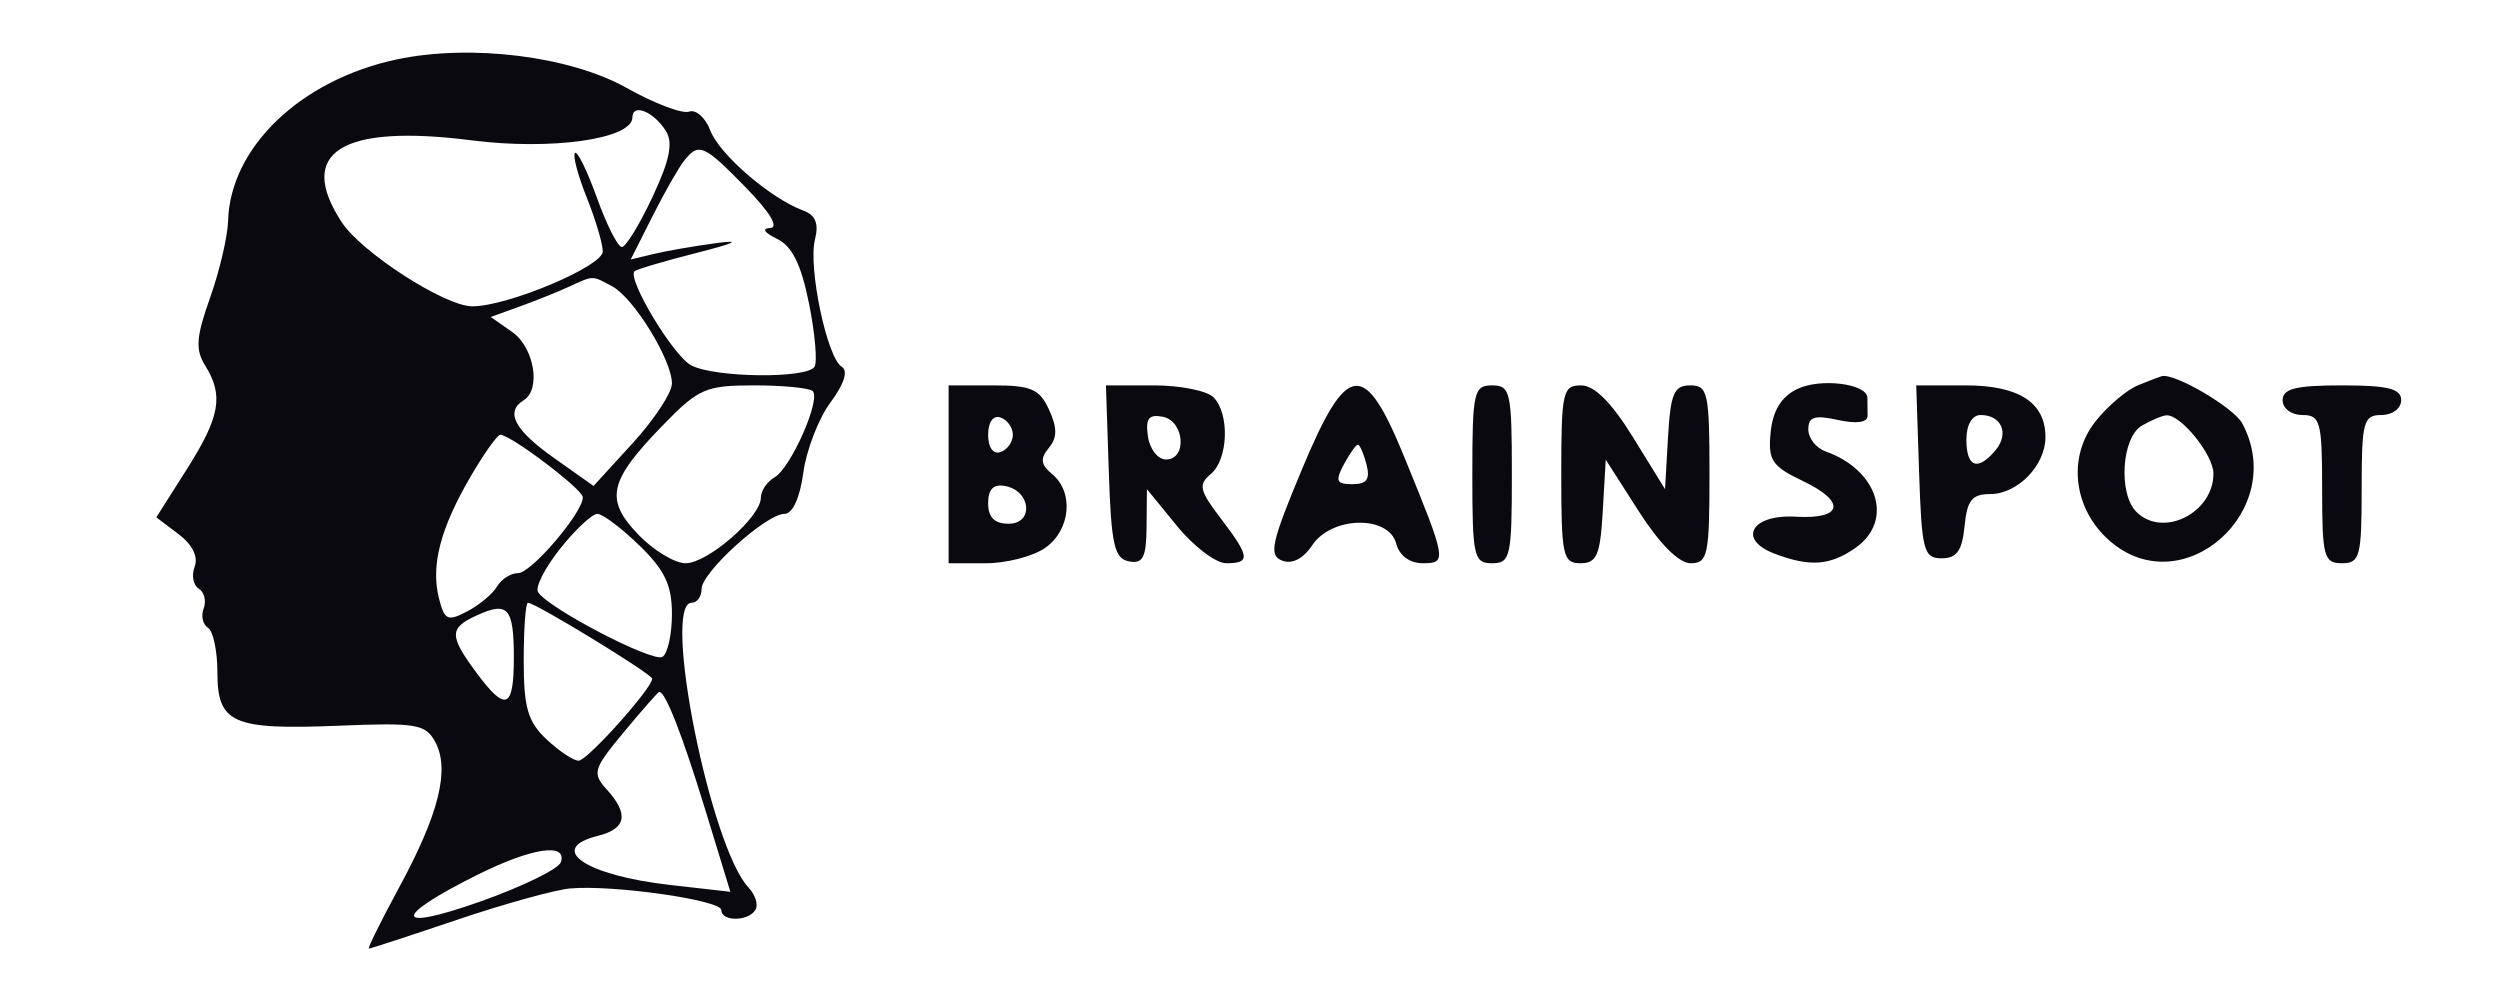 <svg xmlns="http://www.w3.org/2000/svg" width="253" height="100" viewBox="0 0 253 100" version="1.1"><path d="M 40.190 6.007 C 30.442 8.063, 23.291 14.901, 23.081 22.366 C 23.036 23.942, 22.218 27.432, 21.263 30.122 C 19.847 34.109, 19.755 35.377, 20.763 36.992 C 22.656 40.023, 22.276 42.173, 18.909 47.482 L 15.819 52.355 18.066 54.049 C 19.466 55.106, 20.081 56.345, 19.700 57.340 C 19.363 58.218, 19.548 59.221, 20.112 59.569 C 20.675 59.917, 20.900 60.817, 20.612 61.569 C 20.323 62.321, 20.518 63.202, 21.044 63.527 C 21.570 63.852, 22 65.876, 22 68.024 C 22 73.206, 23.520 73.879, 34.239 73.444 C 42.173 73.121, 43.076 73.274, 44.055 75.103 C 45.538 77.873, 44.423 82.370, 40.424 89.750 C 38.562 93.187, 37.170 96, 37.331 96 C 37.493 96, 41.511 94.686, 46.261 93.081 C 51.011 91.475, 56.158 90.049, 57.699 89.911 C 62.037 89.522, 73 91.089, 73 92.098 C 73 93.279, 75.718 93.265, 76.450 92.081 C 76.763 91.575, 76.451 90.562, 75.758 89.831 C 71.887 85.744, 66.945 61, 70 61 C 70.550 61, 71 60.372, 71 59.604 C 71 57.913, 77.534 52, 79.403 52 C 80.211 52, 80.956 50.363, 81.294 47.846 C 81.600 45.562, 82.837 42.359, 84.043 40.728 C 85.453 38.820, 85.856 37.529, 85.172 37.106 C 83.692 36.192, 81.771 27.050, 82.471 24.259 C 82.883 22.617, 82.540 21.768, 81.275 21.302 C 77.988 20.090, 72.810 15.631, 71.895 13.225 C 71.396 11.912, 70.428 11.044, 69.744 11.296 C 69.060 11.549, 66.213 10.470, 63.418 8.900 C 57.684 5.679, 47.664 4.431, 40.190 6.007 M 64 11.878 C 64 14.068, 55.825 15.236, 47.734 14.203 C 34.540 12.519, 29.947 15.410, 34.581 22.483 C 36.604 25.571, 45.031 31, 47.800 31 C 51.377 31, 61 26.953, 61 25.448 C 61 24.674, 60.269 22.213, 59.375 19.979 C 58.481 17.745, 57.946 15.721, 58.185 15.481 C 58.425 15.242, 59.427 17.285, 60.411 20.023 C 61.395 22.760, 62.529 25, 62.929 25 C 63.330 25, 64.726 22.720, 66.032 19.933 C 67.789 16.181, 68.139 14.444, 67.381 13.242 C 66.148 11.288, 64 10.421, 64 11.878 M 69.243 16.250 C 68.693 16.938, 67.249 19.471, 66.034 21.880 L 63.827 26.260 66.163 25.698 C 67.448 25.389, 70.300 24.896, 72.500 24.601 C 75.099 24.254, 74.410 24.598, 70.532 25.584 C 67.250 26.419, 64.406 27.260, 64.213 27.454 C 63.446 28.221, 68.125 35.996, 69.938 36.967 C 72.298 38.230, 81.672 38.340, 82.430 37.113 C 82.732 36.625, 82.480 33.745, 81.871 30.713 C 81.076 26.752, 80.164 24.910, 78.632 24.168 C 77.327 23.536, 77.064 23.109, 77.953 23.068 C 78.851 23.026, 77.913 21.472, 75.500 19 C 71.225 14.622, 70.724 14.402, 69.243 16.250 M 57.500 29.052 C 56.400 29.556, 54.187 30.443, 52.583 31.023 L 49.666 32.078 51.833 33.595 C 54.061 35.156, 54.779 39.401, 53 40.500 C 51.098 41.675, 52.059 43.511, 56.055 46.339 L 60.068 49.179 64.034 44.840 C 66.215 42.453, 68 39.739, 68 38.808 C 68 36.430, 64.132 30.141, 61.952 28.974 C 59.864 27.857, 60.117 27.853, 57.500 29.052 M 181.843 39.384 C 180.251 40.173, 179.400 41.576, 179.188 43.759 C 178.913 46.587, 179.305 47.178, 182.456 48.681 C 186.858 50.780, 186.499 52.572, 181.733 52.290 C 177.256 52.026, 175.786 54.588, 179.584 56.032 C 183.155 57.390, 185.209 57.242, 187.777 55.443 C 191.670 52.717, 190.075 47.572, 184.750 45.683 C 183.787 45.342, 183 44.338, 183 43.452 C 183 42.182, 183.636 41.981, 186 42.500 C 187.887 42.915, 189 42.759, 189 42.079 C 189 41.486, 188.991 40.663, 188.981 40.250 C 188.944 38.811, 184.168 38.232, 181.843 39.384 M 216.388 38.980 C 215.227 39.449, 213.273 41.108, 212.048 42.666 C 209.189 46.301, 209.828 51.540, 213.522 54.750 C 220.894 61.156, 231.619 51.630, 226.920 42.850 C 226.068 41.258, 220.124 37.762, 218.782 38.063 C 218.627 38.098, 217.550 38.511, 216.388 38.980 M 67.042 43.076 C 61.595 48.689, 61.183 50.538, 64.590 54.094 C 66.121 55.692, 68.278 57, 69.382 57 C 71.627 57, 77 52.319, 77 50.363 C 77 49.668, 77.627 48.740, 78.392 48.300 C 80.029 47.360, 83.095 40.428, 82.248 39.582 C 81.928 39.262, 79.266 39, 76.332 39 C 71.406 39, 70.695 39.312, 67.042 43.076 M 96 48 L 96 57 99.777 57 C 101.855 57, 104.555 56.299, 105.777 55.443 C 108.334 53.653, 108.699 49.825, 106.488 47.990 C 105.320 47.021, 105.240 46.416, 106.135 45.338 C 107.001 44.294, 107.009 43.316, 106.168 41.470 C 105.213 39.373, 104.359 39, 100.521 39 L 96 39 96 48 M 112.211 47.739 C 112.455 55.130, 112.770 56.529, 114.250 56.812 C 115.666 57.083, 116.006 56.416, 116.034 53.323 L 116.067 49.500 119.131 53.250 C 120.815 55.313, 123.050 57, 124.097 57 C 126.582 57, 126.500 56.344, 123.526 52.445 C 121.382 49.635, 121.249 49.038, 122.526 47.978 C 124.302 46.504, 124.466 41.866, 122.800 40.200 C 122.140 39.540, 119.422 39, 116.761 39 L 111.922 39 112.211 47.739 M 131.749 47.515 C 128.644 54.961, 128.375 56.207, 129.757 56.737 C 130.764 57.123, 131.890 56.545, 132.800 55.175 C 134.754 52.232, 140.535 52.113, 141.290 55 C 141.609 56.222, 142.654 57, 143.974 57 C 146.453 57, 146.409 56.750, 142.092 46.195 C 138.062 36.345, 136.314 36.568, 131.749 47.515 M 149 48 C 149 56.333, 149.148 57, 151 57 C 152.852 57, 153 56.333, 153 48 C 153 39.667, 152.852 39, 151 39 C 149.148 39, 149 39.667, 149 48 M 158 48 C 158 56.253, 158.162 57, 159.948 57 C 161.592 57, 161.943 56.183, 162.198 51.759 L 162.500 46.517 165.854 51.759 C 167.966 55.058, 169.911 57, 171.104 57 C 172.825 57, 173 56.168, 173 48 C 173 39.747, 172.838 39, 171.052 39 C 169.408 39, 169.057 39.817, 168.802 44.250 L 168.500 49.500 165.259 44.250 C 163.089 40.734, 161.355 39, 160.009 39 C 158.146 39, 158 39.653, 158 48 M 194.211 47.750 C 194.475 55.737, 194.674 56.500, 196.500 56.500 C 198.025 56.500, 198.574 55.729, 198.813 53.250 C 199.067 50.624, 199.565 50, 201.408 50 C 204.183 50, 207 47.100, 207 44.243 C 207 40.731, 204.322 39, 198.890 39 L 193.922 39 194.211 47.750 M 231 40.500 C 231 41.333, 231.889 42, 233 42 C 234.822 42, 235 42.667, 235 49.500 C 235 56.333, 235.178 57, 237 57 C 238.822 57, 239 56.333, 239 49.500 C 239 42.667, 239.178 42, 241 42 C 242.111 42, 243 41.333, 243 40.500 C 243 39.333, 241.667 39, 237 39 C 232.333 39, 231 39.333, 231 40.500 M 100 44 C 100 45.289, 100.506 45.998, 101.250 45.750 C 101.938 45.521, 102.500 44.733, 102.500 44 C 102.500 43.267, 101.938 42.479, 101.250 42.250 C 100.506 42.002, 100 42.711, 100 44 M 116.169 44.161 C 116.351 45.447, 117.175 46.500, 118 46.500 C 120.169 46.500, 119.870 42.599, 117.669 42.175 C 116.249 41.901, 115.912 42.347, 116.169 44.161 M 199 44.500 C 199 47.309, 200.160 47.717, 201.964 45.544 C 203.354 43.869, 202.551 42, 200.441 42 C 199.571 42, 199 42.990, 199 44.500 M 216.750 43.080 C 214.713 44.266, 214.355 49.955, 216.200 51.800 C 218.873 54.473, 224 51.928, 224 47.929 C 224 46.036, 220.726 41.971, 219.250 42.030 C 218.838 42.047, 217.713 42.519, 216.750 43.080 M 47.611 48.250 C 44.562 53.487, 43.589 57.226, 44.416 60.522 C 44.980 62.770, 45.291 62.917, 47.275 61.876 C 48.499 61.234, 49.860 60.099, 50.300 59.354 C 50.740 58.609, 51.699 58, 52.431 58 C 53.770 58, 59.019 51.841, 58.979 50.317 C 58.957 49.506, 51.682 44, 50.632 44 C 50.331 44, 48.971 45.913, 47.611 48.250 M 136 47 C 135.100 48.681, 135.240 49, 136.871 49 C 138.320 49, 138.680 48.493, 138.290 47 C 138.002 45.900, 137.610 45, 137.419 45 C 137.227 45, 136.589 45.900, 136 47 M 100 50.927 C 100 52.358, 100.642 53, 102.073 53 C 104.636 53, 104.345 49.690, 101.739 49.188 C 100.539 48.957, 100 49.496, 100 50.927 M 56.698 55.512 C 55.157 57.443, 54.145 59.425, 54.448 59.916 C 55.458 61.550, 66.070 67.075, 67.043 66.474 C 67.569 66.148, 68 64.197, 68 62.137 C 68 59.214, 67.276 57.691, 64.702 55.196 C 62.889 53.438, 60.976 52, 60.452 52 C 59.929 52, 58.239 53.580, 56.698 55.512 M 48.250 62.277 C 45.451 63.557, 45.443 64.327, 48.188 68.040 C 51.178 72.085, 52 71.766, 52 66.559 C 52 61.499, 51.414 60.830, 48.250 62.277 M 53 66.826 C 53 71.622, 53.409 73.035, 55.314 74.826 C 56.587 76.022, 58.050 76.992, 58.564 76.982 C 59.446 76.965, 66 69.651, 66 68.684 C 66 68.219, 54.190 61, 53.428 61 C 53.193 61, 53 63.622, 53 66.826 M 63.146 74.075 C 60.035 77.820, 59.908 78.241, 61.396 79.885 C 63.669 82.396, 63.389 83.864, 60.500 84.589 C 55.277 85.900, 59.248 88.589, 67.844 89.562 L 73.914 90.249 71.350 81.874 C 69.056 74.382, 67.329 69.966, 66.715 70.018 C 66.597 70.028, 64.991 71.853, 63.146 74.075 M 48.279 88.548 C 39.653 92.847, 39.803 94.345, 48.550 91.256 C 52.844 89.740, 56.538 87.938, 56.761 87.250 C 57.412 85.242, 53.805 85.795, 48.279 88.548" stroke="none" fill="#09090f" fill-rule="evenodd"/></svg>